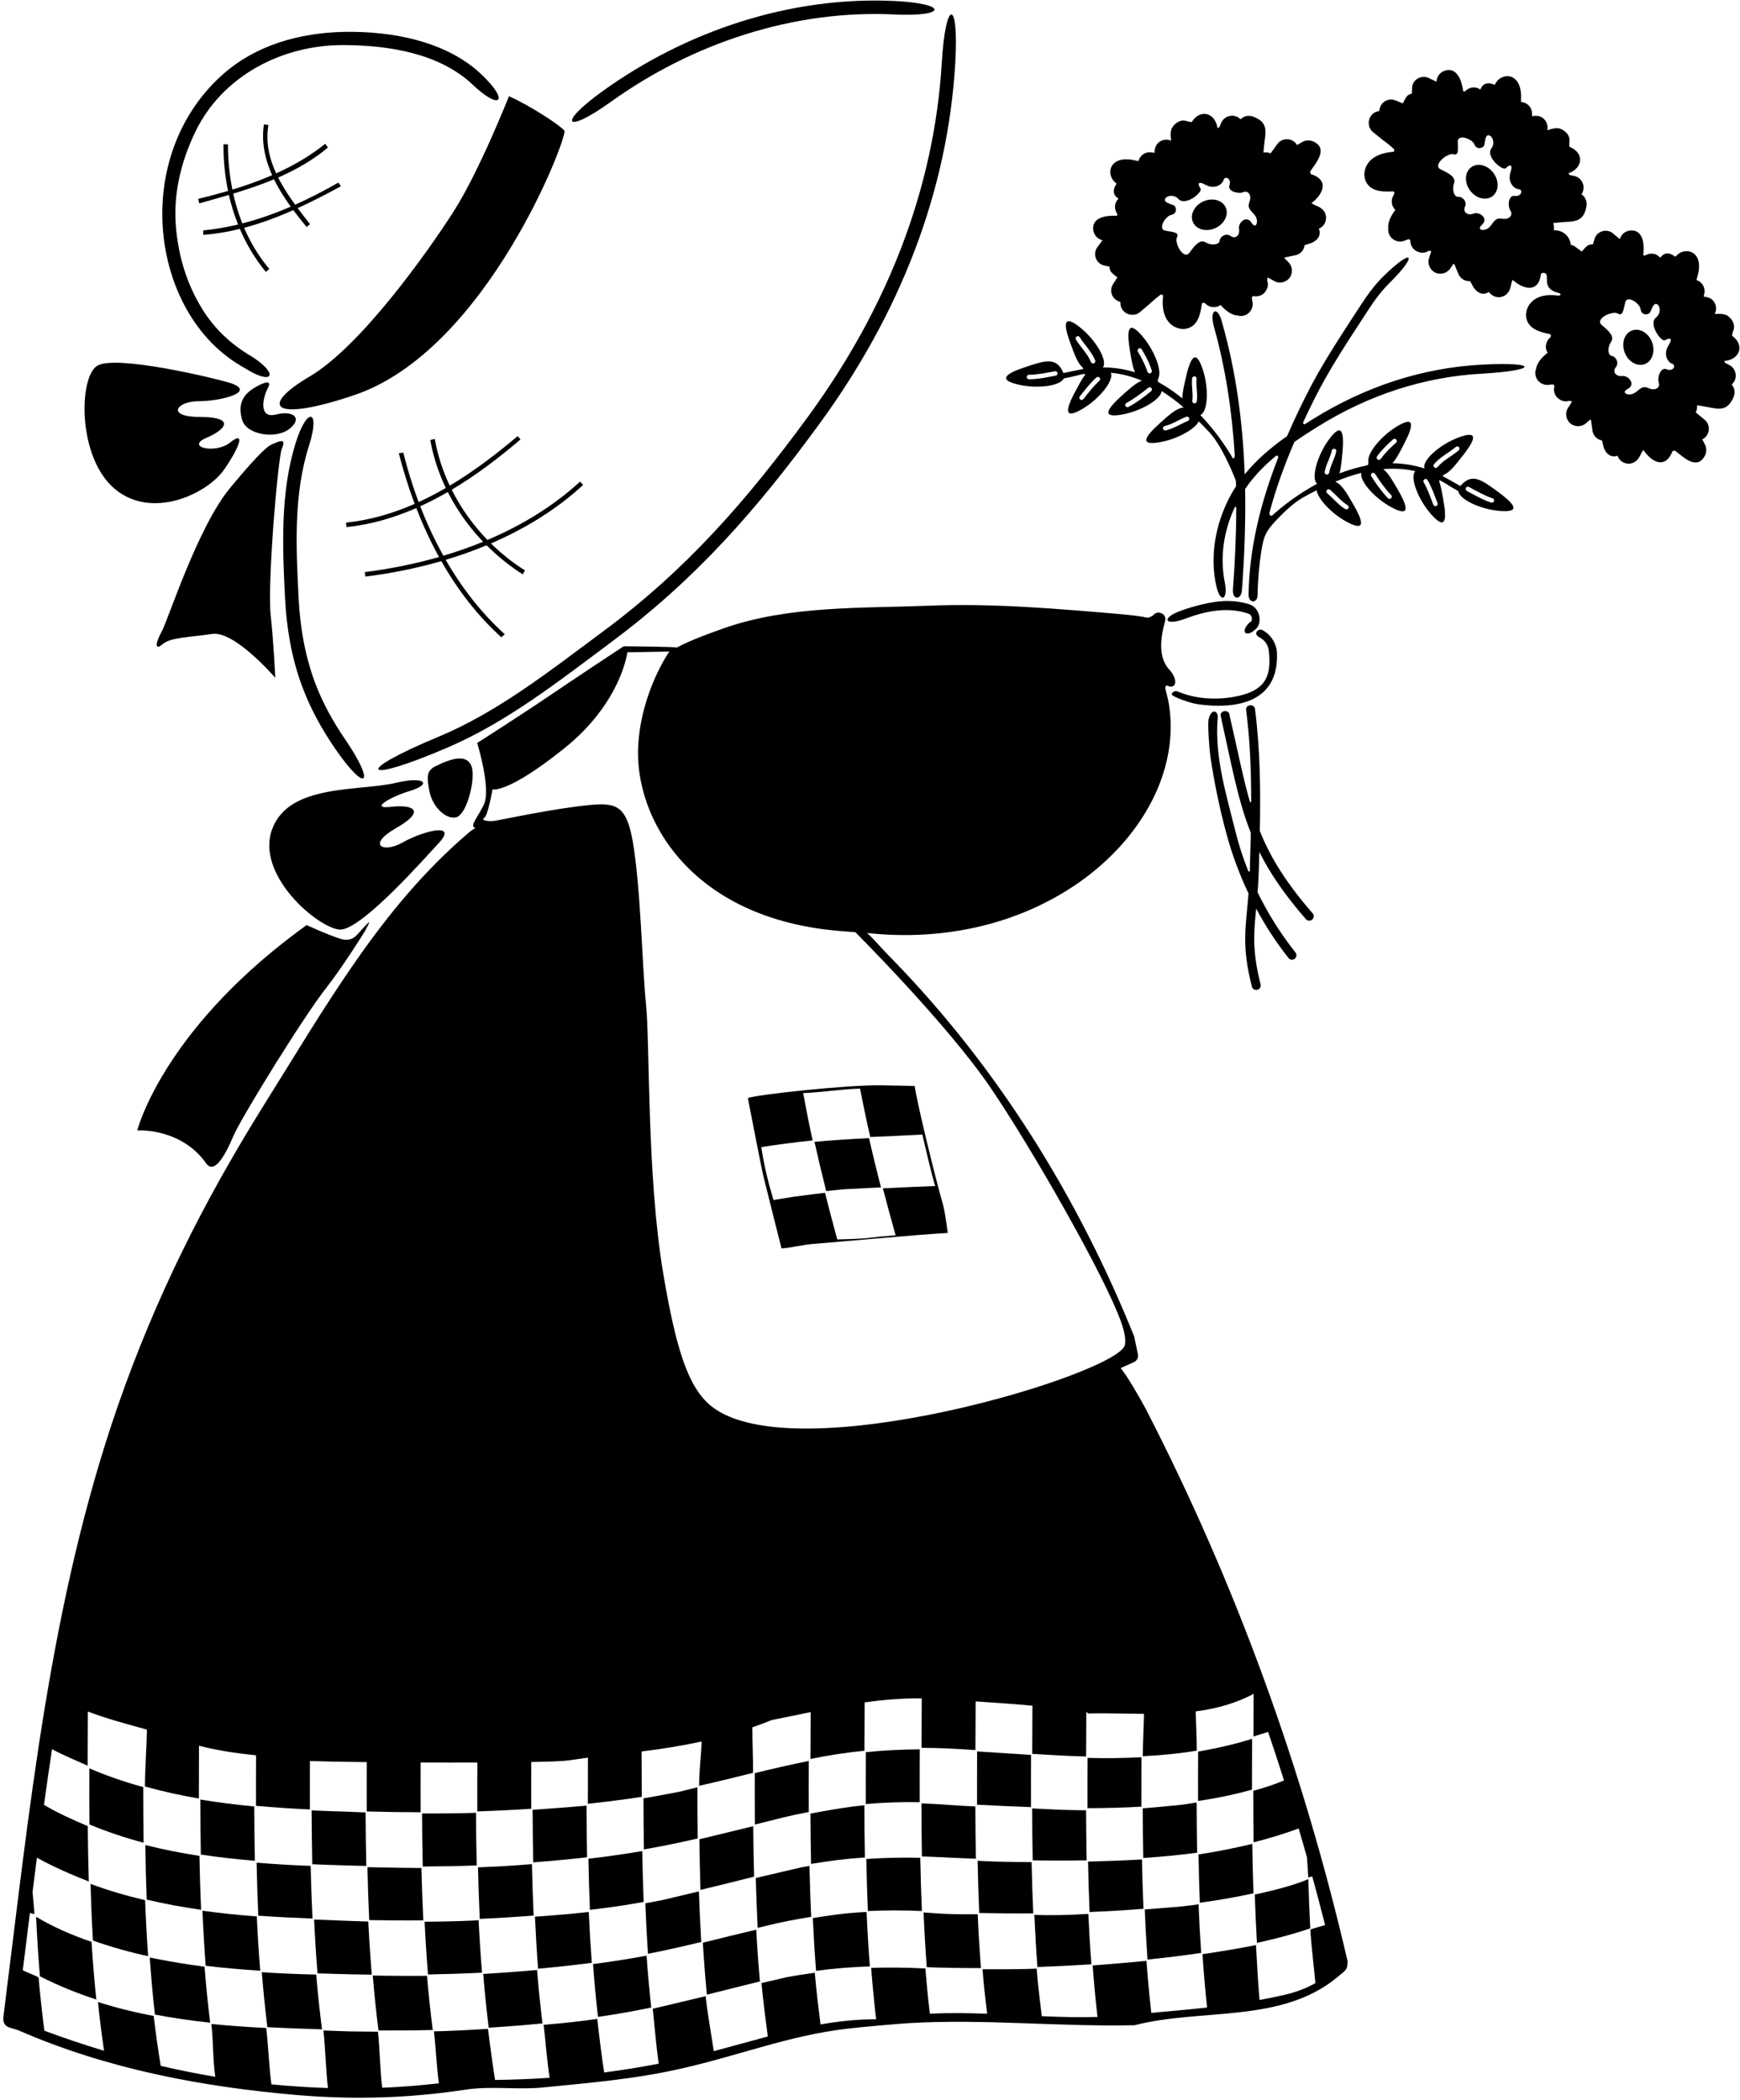 <?xml version="1.0" encoding="UTF-8"?>
<svg xmlns="http://www.w3.org/2000/svg" xmlns:xlink="http://www.w3.org/1999/xlink" width="387pt" height="467pt" viewBox="0 0 387 467" version="1.1">
<g id="surface1">
<path style=" stroke:none;fill-rule:nonzero;fill:rgb(0%,0%,0%);fill-opacity:1;" d="M 245.211 53.426 L 243.914 55.191 C 243.191 56.441 243.625 58.059 244.879 58.777 C 245.141 58.984 246.754 59.297 246.754 59.297 C 246.77 59.629 246.844 59.961 246.988 60.277 C 247.273 60.836 248.531 61.672 248.531 61.672 L 247.555 63.184 C 246.758 64.434 247.148 66.086 248.398 66.805 C 248.648 66.98 248.922 67.102 249.199 67.172 C 249.141 67.906 249.379 68.66 249.922 69.211 C 250.891 70.191 252.48 70.305 253.535 69.418 L 255.68 67.609 C 256.445 66.867 257.262 66.195 258.102 65.562 C 258.266 65.438 258.66 65.59 258.695 65.785 C 257.906 72.434 262.375 73.773 264.348 72.953 C 266.562 72.188 267.027 69.566 267.289 67.66 C 267.355 67.199 267.879 67.297 268.133 67.555 C 269.008 68.434 270.438 68.57 271.473 67.832 C 273.605 70.246 275.188 70.145 275.188 70.145 C 276.566 70.602 278.082 69.812 278.496 68.391 C 278.629 68.047 278.648 67.66 278.59 67.266 L 278.414 66.168 C 278.414 66.168 278.621 65.816 278.766 65.848 C 279.938 66.105 281.164 65.555 281.68 64.449 C 282.059 63.809 282.094 63.031 281.816 62.316 C 281.816 62.316 281.867 61.695 282.035 61.742 L 283.555 62.59 C 284.852 63.195 286.434 62.645 287.074 61.391 C 287.551 60.363 287.371 59.188 286.633 58.371 L 285.699 57.434 C 285.594 57.328 285.965 57.152 286.258 57.148 L 288.266 56.734 C 289.312 56.457 290.051 55.559 290.164 54.516 L 291.738 54.016 C 294.344 52.82 293.324 50.855 293.324 50.855 C 294.676 50.297 295.289 48.77 294.73 47.418 C 294.484 46.824 293.961 46.332 293.391 46.031 L 292.133 45.469 C 291.977 45.352 291.68 45.137 291.68 45.137 C 291.848 45.047 292.008 44.938 292.148 44.812 C 294.531 42.734 295.359 39.965 291.664 38.75 C 291.625 38.785 291.586 38.746 291.586 38.746 C 291.586 38.746 291.219 38.418 291.535 37.938 C 292.594 36.324 295.645 32.969 291.965 31.406 C 291.199 31.137 290.34 31.176 289.66 31.57 L 288.488 32.262 C 288.316 31.969 288.086 31.703 287.797 31.484 C 286.629 30.613 284.984 30.852 284.109 32.016 C 283.656 32.695 283.109 33.398 282.578 34.109 C 282.078 33.883 281.535 33.824 281.012 33.926 C 281.055 33.488 281.09 33.051 281.129 32.609 C 281.383 29.637 282.441 27.262 278.664 25.922 C 277.723 25.586 276.637 25.781 275.918 26.535 C 275.277 25.875 274.309 25.562 273.34 25.836 C 272.555 26.031 271.902 26.625 271.598 27.352 L 271.223 28.258 L 270.805 28.52 C 270.262 24.977 266.91 24.176 265.066 27.125 C 265.062 27.203 264.137 27.004 264.137 27.004 C 262.801 26.438 261.438 27.172 260.684 28.441 C 260.137 29.359 260.496 31.289 260.496 31.289 C 259.512 30.855 258.352 31.031 257.527 31.84 C 256.992 32.43 256.75 33.219 256.82 33.98 L 255.723 33.855 C 254.488 33.863 253.496 34.703 253.203 35.836 C 252.773 35.73 252.344 35.637 251.906 35.559 C 247.949 34.836 246.359 37.129 247.141 39.301 C 247.277 39.695 247.531 40.059 247.793 40.344 L 248.359 40.871 C 248.23 40.996 246.762 42.984 248.785 44.176 C 248.453 44.5 248.191 44.906 248.066 45.379 C 247.887 46.137 248.051 46.898 248.453 47.5 C 248.59 47.699 248.535 48 248.266 47.984 C 246.379 47.887 242.469 48.188 243.227 51.5 C 243.477 52.465 244.254 53.203 245.211 53.426 Z M 261.074 45.672 C 260.449 45.359 258.762 45.047 259.137 44.234 C 259.512 43.422 261.18 43.23 262.074 44.234 C 263.637 45.984 267.574 42.734 267.012 41.922 C 266.449 41.109 266.199 40.047 268.137 41.109 C 270.074 42.172 271.824 41.109 272.137 40.047 C 272.449 38.984 273.949 39.734 273.449 41.172 C 272.949 42.609 275.512 43.172 276.512 42.734 C 277.512 42.297 278.512 43.297 277.887 44.922 C 277.262 46.547 278.574 46.984 279.262 48.109 C 279.949 49.234 279.387 51.172 278.324 49.484 C 277.262 47.797 275.324 49.484 275.574 50.922 C 275.824 52.359 274.762 53.234 273.699 52.484 C 272.637 51.734 271.324 52.672 271.262 53.547 C 271.199 54.422 269.449 54.672 268.199 53.922 C 266.949 53.172 265.887 54.359 264.574 56.172 C 263.262 57.984 261.137 53.984 261.762 52.797 C 262.387 51.609 260.762 51.609 259.137 51.297 C 257.512 50.984 259.137 48.047 260.512 47.797 C 261.887 47.547 261.699 45.984 261.074 45.672 "/>
<path style=" stroke:none;fill-rule:nonzero;fill:rgb(0%,0%,0%);fill-opacity:1;" d="M 54.43 81.859 C 60.613 85.797 62.254 83.34 56.074 79.34 C 51.574 76.715 47.781 73.297 44.949 68.672 C 41.574 63.172 39.844 57.422 39.199 51.215 C 38.387 43.57 40.156 36.133 43.469 29.258 C 49.512 16.797 62.844 9.965 76.43 10.027 C 86.406 10.062 97.746 11.816 105.18 18.875 C 111.105 24.504 113.449 22.734 107.301 16.762 C 99.465 9.152 87.211 6.895 76.531 7.09 C 66.68 7.297 56.699 9.984 49.117 16.945 C 39.43 25.82 35.242 38.609 36.242 51.172 C 37.242 63.465 43.281 75.734 54.43 81.859 "/>
<path style=" stroke:none;fill-rule:nonzero;fill:rgb(0%,0%,0%);fill-opacity:1;" d="M 68.867 83.734 C 57.531 90.402 60.512 94.055 78.824 87.859 C 108.273 77.902 126.34 30.277 125.531 29.07 C 124.867 28.07 118.012 23.531 113.199 21.402 C 113.199 21.402 106.633 38.059 100.867 47.07 C 95.082 56.109 80.199 77.07 68.867 83.734 "/>
<path style=" stroke:none;fill-rule:nonzero;fill:rgb(0%,0%,0%);fill-opacity:1;" d="M 56.867 86.07 C 53.844 87.797 52.867 90.07 53.867 93.402 C 54.867 96.734 61.344 97.73 64.344 95.395 C 67.344 93.062 65.355 91.188 61.355 92.188 C 57.355 93.188 58.539 88.203 59.531 86.402 C 60.523 84.598 59.199 84.734 56.867 86.07 "/>
<path style=" stroke:none;fill-rule:nonzero;fill:rgb(0%,0%,0%);fill-opacity:1;" d="M 25.531 108.734 C 33.867 115.734 46.199 109.734 49.867 104.402 C 53.531 99.07 54.531 95.734 51.199 98.402 C 47.867 101.07 41.203 99.395 45.867 97.395 C 50.535 95.395 52.199 92.734 44.531 92.734 C 36.867 92.734 39.184 89.23 44.184 89.23 C 49.184 89.23 57.531 87.07 50.867 85.07 C 47.836 84.16 25.531 78.734 21.531 81.402 C 17.531 84.07 17.199 101.734 25.531 108.734 "/>
<path style=" stroke:none;fill-rule:nonzero;fill:rgb(0%,0%,0%);fill-opacity:1;" d="M 97.43 187.664 C 102.23 182.621 93.906 184.883 89.562 187.359 C 85.219 189.84 81.469 187.945 88.129 184.145 C 94.789 180.344 92.023 178.859 86.98 179.438 C 81.934 180.012 87.02 177.141 91.109 175.922 C 96.199 174.402 94.492 172.559 88.199 174.07 C 79.867 176.07 64.301 174.191 60.531 184.402 C 56.766 194.613 70.738 206.402 75.531 206.734 C 80.328 207.066 95.25 189.953 97.43 187.664 "/>
<path style=" stroke:none;fill-rule:nonzero;fill:rgb(0%,0%,0%);fill-opacity:1;" d="M 135.855 22.652 C 154.008 9.609 176.516 2.129 198.887 3.215 C 210.703 3.785 210.941 0.785 198.891 0.219 C 175.867 -0.863 152.691 6.832 134.016 20.281 C 123.77 27.66 125.688 29.961 135.855 22.652 "/>
<path style=" stroke:none;fill-rule:nonzero;fill:rgb(0%,0%,0%);fill-opacity:1;" d="M 65.762 98.492 C 62.32 109.57 62.824 121.445 63.387 132.965 C 63.742 139.609 64.805 146.195 67.156 152.527 C 69.008 157.551 71.578 162.195 74.586 166.566 C 81.457 176.547 83.684 174.57 76.773 164.438 C 74.066 160.465 71.711 156.262 70.012 151.672 C 67.781 145.609 66.719 139.277 66.406 132.902 C 65.832 121.555 65.273 109.879 68.758 99.004 C 71.297 91.066 68.309 90.305 65.762 98.492 "/>
<path style=" stroke:none;fill-rule:nonzero;fill:rgb(0%,0%,0%);fill-opacity:1;" d="M 134.137 140.422 C 122.016 149.406 110.66 158.395 97.414 163.898 C 78.426 171.789 80.367 174.504 99.59 166.23 C 112.695 160.59 124.031 151.703 136.043 142.734 C 154.855 128.734 168.449 113.172 182.293 94.203 C 200.09 69.836 210.797 42.723 212.469 13.93 C 213.301 -0.359 210.312 -0.359 209.465 13.926 C 207.785 42.117 197.246 68.645 179.824 92.516 C 166.137 111.234 152.73 126.641 134.137 140.422 "/>
<path style=" stroke:none;fill-rule:nonzero;fill:rgb(0%,0%,0%);fill-opacity:1;" d="M 101.531 181.734 C 103.867 181.07 105.867 173.07 104.867 170.402 C 103.867 167.734 100.637 168.516 96.867 170.402 C 94.867 171.402 94.867 172.734 95.531 176.07 C 96.199 179.402 99.199 182.402 101.531 181.734 "/>
<path style=" stroke:none;fill-rule:nonzero;fill:rgb(0%,0%,0%);fill-opacity:1;" d="M 45.867 258.734 C 47.684 261.301 50.199 256.734 51.867 252.734 C 53.531 248.734 67.531 226.07 72.531 219.734 C 75.957 215.398 80.945 207.5 81.188 207.043 C 82.504 204.566 82.48 204.551 80.637 206.547 C 79.234 208.066 78.359 209.66 75.531 208.734 C 72.559 207.762 68.199 205.734 68.199 205.734 C 68.199 205.734 67.32 206.355 65.863 207.449 C 35.93 229.867 30.531 251.402 30.531 251.402 C 30.531 251.402 40.199 250.734 45.867 258.734 "/>
<path style=" stroke:none;fill-rule:nonzero;fill:rgb(0%,0%,0%);fill-opacity:1;" d="M 249.227 304.277 L 252.355 302.859 C 252.918 302.484 253.199 301.922 253.105 301.266 L 252.262 297.234 C 239.793 266.297 222.074 237.703 198.824 213.703 C 195.766 210.645 194.652 209.121 192.844 207.496 C 234.676 212.035 264.891 182.164 259.824 155.734 C 259.605 154.785 259.395 153.93 259.188 153.148 C 259.078 152.742 259.391 152.379 259.633 152.492 C 261.305 153.301 262.223 151.684 260.355 149.234 C 257.418 146.359 258.137 141.859 259.105 138.203 C 259.387 137.422 258.98 136.578 258.168 136.328 C 257.582 136.117 256.961 136.293 256.582 136.738 C 256.453 136.887 255.57 137.445 255.199 137.367 C 253.77 137.078 251.734 136.797 249.09 136.57 C 234.992 135.367 220.891 134.137 206.73 134.703 C 191.594 135.297 175.438 134.656 161.023 139.711 C 155.648 141.594 152.199 143.062 150.543 144.02 C 150.504 143.848 141.199 143.734 138.699 143.734 C 138.699 143.734 127.938 150.828 122.199 154.734 C 116.465 158.641 106.137 165.234 106.137 165.234 C 106.137 165.234 109.199 175.234 107.699 178.734 C 106.535 181.453 104.18 183.863 105.762 184.102 C 105.023 184.574 104.402 185.031 104.199 185.234 C 84.793 201.734 72.449 223.828 58.574 245.953 C 45.074 267.609 34.574 288.703 26.324 312.328 C 10.945 356.605 6.566 402.637 0.773 448.371 C 0.422 451.152 2.484 450.832 4.293 451.621 C 23.895 460.145 44.887 464.117 66.242 465.945 C 78.742 466.984 90.867 466.652 103.531 464.734 C 109.367 463.859 115.031 464.82 120.867 464.234 C 131.281 463.195 141.242 462.402 151.781 459.984 C 164.406 457.109 175.574 452.695 188.242 451.195 C 190.824 450.859 199.949 450.07 201.992 449.945 C 218.867 448.945 235.531 450.777 252.367 450.402 C 267.25 446.551 285.133 450.117 297.641 439.555 C 299.484 437.996 299.699 438.098 299.699 436.078 C 289.82 393.441 274.867 352.238 254.844 313.355 C 253.777 311.285 250.281 305.285 249.227 304.277 Z M 107.699 181.902 C 108.531 181.402 109.531 175.57 109.531 175.57 C 109.531 175.57 112.867 176.57 125.531 166.402 C 138.199 156.234 139.531 145.07 139.531 145.07 L 148.867 144.902 C 148.867 144.902 142.656 153.703 141.949 165.738 C 140.996 181.93 153.598 204.488 187.176 207.078 C 188.949 207.215 190.238 207.316 190.238 207.316 C 190.238 207.316 210.531 227.57 220.199 241.734 C 229.473 255.324 245.867 284.07 249.367 294.07 C 250.152 296.312 250.402 297.922 250.207 299.07 C 249.109 305.461 176.676 327.426 158.227 312.746 C 152.961 308.555 150.289 299.633 147.516 283.238 C 143.848 261.539 144.559 231.91 143.699 223.57 C 142.832 215.129 142.527 197.602 140.746 187.227 C 139.383 179.266 137.105 178.5 131.453 179.004 C 123.367 179.727 111.004 182.441 109.867 182.57 C 108.367 182.734 106.867 182.402 107.699 181.902 Z M 278.82 376.711 C 278.816 378.867 278.809 382.594 278.789 386.191 C 279.488 385.949 280.965 385.527 282.047 385.176 C 283.262 388.758 284.441 392.352 285.586 395.957 C 283.906 396.695 281.102 397.652 278.754 398.266 C 278.754 402.086 278.77 405.906 278.816 409.723 C 281.992 408.945 285.879 407.754 288.836 406.641 C 289.465 408.773 290.086 410.91 290.688 413.051 C 290.801 414.762 290.961 417.008 290.973 417.527 C 291.055 417.496 291.438 417.406 291.867 417.309 C 292.852 420.902 293.809 424.504 294.723 428.121 C 294.059 428.336 292.629 428.711 291.438 429.102 C 291.621 432.57 292.25 437.52 292.559 441.035 C 290.512 442.203 288.258 443.031 285.867 443.609 C 283.945 444.062 282.035 444.441 280.137 444.789 C 279.781 440.98 279.578 436.277 279.344 432.574 C 275.801 433.289 271.469 434.012 267.445 434.602 C 267.711 438.559 268.047 442.516 268.469 446.469 C 264.348 446.922 260.23 447.277 256.066 447.66 C 255.633 443.805 255.273 439.945 254.988 436.082 C 251.164 436.453 247.098 436.809 243.02 437.109 C 243.305 440.934 243.664 444.75 244.098 448.566 C 239.965 448.68 235.832 448.57 231.707 448.395 C 231.262 444.777 230.859 441.52 230.566 437.82 C 229.742 437.852 228.914 437.883 228.117 437.902 C 225.75 437.961 222.164 437.977 218.527 437.965 C 218.801 441.539 219.141 444.426 219.551 447.844 C 215.293 447.688 211.047 447.633 206.812 447.84 C 206.402 444.379 206.105 441.367 205.824 437.781 C 205.746 437.781 205.672 437.777 205.609 437.773 C 201.562 437.566 197.633 437.523 193.762 437.652 C 194.055 441.465 194.418 445.273 194.859 449.074 C 190.656 449.074 186.555 449.516 182.496 450.23 C 182.047 446.59 181.512 442.309 181.219 438.734 C 179.121 439.016 177.023 439.336 174.926 439.734 C 173.074 440.16 171.219 440.602 169.363 441.031 C 169.672 444.531 170.305 449.309 170.766 452.906 C 166.801 453.961 162.812 455.098 158.758 456.168 C 158.219 452.527 157.301 447.473 156.945 443.941 C 153.039 444.863 149.117 445.793 145.18 446.738 C 145.555 450.246 145.98 455.316 146.5 458.957 C 142.422 459.746 138.387 460.391 134.379 460.906 C 133.789 457.258 133.254 452.559 132.828 448.992 C 129.34 449.512 125.77 449.91 120.91 450.316 C 121.348 453.906 121.664 458.426 122.246 462.094 C 118.215 462.363 114.176 462.52 110.109 462.57 C 109.598 459.395 108.898 454.133 108.523 451.211 C 105.133 451.426 101.641 451.613 98.547 451.711 C 97.887 451.73 97.199 451.746 96.508 451.766 C 96.902 454.871 97.125 460 97.621 463.312 C 93.43 463.809 89.223 464.137 85.012 464.309 C 84.578 461.219 84.414 454.578 84.055 451.844 C 81.926 451.828 79.805 451.809 77.762 451.777 C 77.164 451.766 74.746 451.68 71.93 451.57 C 72.316 454.629 72.484 460.812 72.949 464.367 C 68.746 464.242 64.551 463.965 60.363 463.547 C 59.895 460.242 59.59 453.945 59.215 451.02 C 55.035 450.801 50.977 450.516 47.008 450.125 C 47.445 453.734 47.332 458.199 47.883 461.871 C 43.812 461.188 39.766 460.375 35.746 459.441 C 35.141 455.746 34.617 452.043 34.184 448.336 C 29.953 447.547 25.828 446.527 21.781 445.23 C 22.152 448.855 22.613 452.469 23.141 456.082 C 18.664 454.738 14.238 453.25 9.871 451.621 C 9.355 447.668 8.922 443.711 8.578 439.746 C 7.617 439.246 6.137 438.73 5.07 438.184 C 5.598 433.941 6.121 429.699 6.648 425.457 C 7.094 425.539 7.5 425.625 7.648 425.703 C 7.59 424.41 7.387 422.484 7.238 420.758 C 7.559 418.219 7.879 415.68 8.207 413.145 C 11.785 415.148 16.109 417.012 19.75 418.441 C 19.629 414.336 19.555 410.227 19.52 406.117 C 16.406 404.816 12.602 403.102 9.781 401.387 C 10.352 397.258 10.945 393.129 11.574 389.008 C 13.934 390.301 17.211 391.648 19.488 392.68 C 19.504 388.664 19.523 384.648 19.543 380.637 C 23.793 382.27 28.25 383.418 32.684 384.664 C 32.605 388.68 32.242 393.434 32.242 397.305 C 36.188 398.422 40.191 399.293 44.234 399.98 C 44.227 396.07 44.238 392.156 44.258 388.246 C 48.352 389.316 52.652 389.922 56.949 390.379 C 56.934 394.121 56.922 397.867 56.934 401.609 C 60.91 401.973 64.91 402.227 68.93 402.414 C 68.914 398.828 68.922 395.238 68.934 391.648 C 72.066 391.75 76.512 391.832 81.57 391.887 C 81.555 395.547 81.547 399.203 81.562 402.859 C 85.574 402.973 89.574 403.035 93.559 403.039 C 93.539 399.352 93.543 395.664 93.559 391.977 C 97.82 391.996 102.129 391.996 106.168 391.98 C 106.152 395.602 106.145 399.227 106.16 402.848 C 110.156 402.719 114.148 402.531 118.152 402.258 C 118.137 398.793 118.145 395.328 118.156 391.863 C 122.285 391.785 125.273 391.676 126.328 391.523 C 127.906 391.301 129.422 391.082 130.766 390.895 C 130.754 394.316 130.742 397.734 130.75 401.156 C 133.785 400.828 136.824 400.465 139.887 400.035 C 140.074 400.008 140.262 399.98 140.449 399.953 C 141.219 399.848 141.98 399.723 142.738 399.605 C 142.734 395.988 142.691 393.004 142.695 389.523 C 147.184 388.969 151.645 388.266 156.047 387.301 C 155.938 390.75 155.5 393.512 155.496 397.156 C 159.496 396.262 163.469 395.281 167.488 394.273 C 167.5 390.551 167.344 387.691 167.324 384.156 C 168.777 383.656 170.223 383.113 171.656 382.527 C 174.543 381.965 177.426 381.355 180.309 380.766 C 180.293 384.238 180.273 387.715 180.262 391.188 C 184.277 390.359 188.27 389.758 192.258 389.352 C 192.273 385.77 192.293 382.191 192.312 378.609 C 196.512 378.02 200.734 377.656 205.008 377.719 C 204.996 381.383 204.977 385.051 204.961 388.715 C 206.973 388.723 208.988 388.758 211.012 388.859 C 212.98 388.957 214.961 389.078 216.945 389.207 C 216.965 385.598 216.984 381.992 216.996 378.383 C 221.223 378.656 225.43 378.953 229.629 379.344 C 229.613 382.914 229.594 386.48 229.578 390.051 C 233.566 390.309 237.566 390.527 241.566 390.641 C 241.578 387.355 241.598 384.07 241.613 380.785 C 241.699 380.797 241.781 380.809 241.867 380.82 L 241.867 381.07 C 242.379 381.059 242.891 381.055 243.406 381.051 C 243.449 381.055 243.488 381.062 243.531 381.07 L 243.531 381.047 C 247.137 381.02 250.789 381.133 254.438 381.156 C 254.383 384.441 254.191 387.129 254.176 390.574 C 258.203 390.379 262.211 389.996 266.172 389.34 C 266.188 385.891 265.992 383.738 265.953 380.609 C 270.395 380.035 274.719 378.879 278.82 376.711 "/>
<path style=" stroke:none;fill-rule:nonzero;fill:rgb(0%,0%,0%);fill-opacity:1;" d="M 253.871 390.805 C 249.863 391.004 246.113 391.074 241.883 390.949 C 241.867 394.676 241.855 398.406 241.871 402.133 C 245.871 402.125 249.883 402.027 253.859 401.793 C 253.848 398.133 253.855 394.469 253.871 390.805 "/>
<path style=" stroke:none;fill-rule:nonzero;fill:rgb(0%,0%,0%);fill-opacity:1;" d="M 278.484 386.695 C 275.059 387.816 270.535 388.84 266.48 389.547 C 266.465 393.211 266.453 396.871 266.465 400.535 C 270.59 399.922 274.605 399.094 278.449 398.012 C 278.449 394.238 278.465 390.465 278.484 386.695 "/>
<path style=" stroke:none;fill-rule:nonzero;fill:rgb(0%,0%,0%);fill-opacity:1;" d="M 241.688 413.73 C 241.613 410.023 241.574 406.312 241.559 402.602 C 238.461 402.582 235.398 402.484 232.449 402.32 C 231.492 402.266 230.523 402.234 229.562 402.191 C 229.574 406.043 229.613 409.891 229.688 413.734 C 233.613 413.797 237.633 413.805 241.688 413.73 "/>
<path style=" stroke:none;fill-rule:nonzero;fill:rgb(0%,0%,0%);fill-opacity:1;" d="M 263.199 401.32 C 261.887 401.5 257.141 401.902 255.805 402.035 C 255.258 402.086 254.711 402.125 254.16 402.172 C 254.176 405.852 254.211 409.531 254.277 413.211 C 258.336 412.938 262.355 412.555 266.258 412.031 C 266.195 408.312 266.16 404.59 266.152 400.867 C 264.996 401.059 263.977 401.215 263.199 401.32 "/>
<path style=" stroke:none;fill-rule:nonzero;fill:rgb(0%,0%,0%);fill-opacity:1;" d="M 241.996 414.008 C 242.066 417.75 242.18 421.488 242.34 425.227 C 246.328 425.062 250.344 424.828 254.324 424.508 C 254.172 420.852 254.062 417.195 253.988 413.539 C 250.074 413.758 245.988 413.91 241.996 414.008 "/>
<path style=" stroke:none;fill-rule:nonzero;fill:rgb(0%,0%,0%);fill-opacity:1;" d="M 266.855 423.164 C 271 422.594 275.012 421.902 278.789 421.066 C 278.664 417.406 278.582 413.742 278.531 410.074 C 274.504 411.035 270.121 411.898 266.566 412.422 C 266.625 416.004 266.723 419.586 266.855 423.164 "/>
<path style=" stroke:none;fill-rule:nonzero;fill:rgb(0%,0%,0%);fill-opacity:1;" d="M 230.055 425.859 C 230.223 429.727 230.449 433.594 230.742 437.457 C 234.656 437.316 238.676 437.117 242.738 436.848 C 242.453 433.117 242.234 429.383 242.066 425.645 C 237.938 425.898 233.828 426.008 230.055 425.859 "/>
<path style=" stroke:none;fill-rule:nonzero;fill:rgb(0%,0%,0%);fill-opacity:1;" d="M 260.867 424.152 C 260.309 424.184 257.664 424.398 254.605 424.652 C 254.758 428.371 254.965 432.09 255.223 435.801 C 259.27 435.387 263.277 434.895 267.16 434.316 C 266.914 430.719 266.723 427.121 266.578 423.516 C 264.066 423.867 262.023 424.09 260.867 424.152 "/>
<path style=" stroke:none;fill-rule:nonzero;fill:rgb(0%,0%,0%);fill-opacity:1;" d="M 291.422 428.859 C 291.23 425.211 291.086 421.559 290.984 417.902 C 288.121 419.168 283.703 420.348 279.078 421.332 C 279.195 424.918 279.352 428.508 279.562 432.09 C 283.871 431.152 287.863 430.078 291.422 428.859 "/>
<path style=" stroke:none;fill-rule:nonzero;fill:rgb(0%,0%,0%);fill-opacity:1;" d="M 229.316 390.289 C 225.328 390.027 221.332 389.758 217.328 389.512 C 217.312 393.461 217.301 397.41 217.312 401.359 C 221.203 401.559 225.211 401.754 229.305 401.898 C 229.289 398.031 229.301 394.16 229.316 390.289 "/>
<path style=" stroke:none;fill-rule:nonzero;fill:rgb(0%,0%,0%);fill-opacity:1;" d="M 217.438 413.828 C 217.512 417.703 217.625 421.578 217.789 425.445 C 221.613 425.523 225.645 425.559 229.809 425.527 C 229.641 421.73 229.523 417.93 229.445 414.129 C 224.281 414.105 219.977 413.992 217.438 413.828 "/>
<path style=" stroke:none;fill-rule:nonzero;fill:rgb(0%,0%,0%);fill-opacity:1;" d="M 173.98 404.25 C 175.953 403.766 177.914 403.359 179.875 402.98 C 179.855 399.199 179.859 395.414 179.875 391.629 C 175.867 392.434 171.875 393.359 167.875 394.332 C 167.867 398.145 167.871 401.957 167.898 405.77 C 169.906 405.266 171.926 404.758 173.98 404.25 "/>
<path style=" stroke:none;fill-rule:nonzero;fill:rgb(0%,0%,0%);fill-opacity:1;" d="M 204.555 400.797 C 204.543 396.883 204.555 392.965 204.57 389.051 C 200.508 389.07 196.527 389.277 192.578 389.672 C 192.562 393.516 192.551 397.363 192.562 401.207 C 196.551 400.871 200.543 400.738 204.555 400.797 "/>
<path style=" stroke:none;fill-rule:nonzero;fill:rgb(0%,0%,0%);fill-opacity:1;" d="M 167.723 417.359 C 167.617 413.621 167.555 409.883 167.523 406.141 C 163.531 407.094 159.547 408.082 155.555 409.043 C 155.602 412.801 155.676 416.555 155.793 420.309 C 159.742 419.371 163.691 418.371 167.723 417.359 "/>
<path style=" stroke:none;fill-rule:nonzero;fill:rgb(0%,0%,0%);fill-opacity:1;" d="M 192.363 413.086 C 192.289 409.223 192.254 405.355 192.242 401.488 C 191.418 401.57 190.594 401.648 189.773 401.758 C 186.586 402.176 183.414 402.723 180.258 403.336 C 180.277 407.066 180.316 410.801 180.391 414.531 C 184.395 413.84 188.379 413.363 192.363 413.086 "/>
<path style=" stroke:none;fill-rule:nonzero;fill:rgb(0%,0%,0%);fill-opacity:1;" d="M 217.055 413.379 C 216.98 409.504 216.941 405.621 216.93 401.742 C 214.961 401.656 212.992 401.555 211.031 401.402 C 208.992 401.242 206.961 401.133 204.938 401.07 C 204.945 405.004 204.98 408.938 205.047 412.867 C 205.789 412.891 206.531 412.902 207.277 412.941 C 210.344 413.094 213.629 413.246 217.055 413.379 "/>
<path style=" stroke:none;fill-rule:nonzero;fill:rgb(0%,0%,0%);fill-opacity:1;" d="M 178.281 415.277 C 174.895 416.062 171.492 416.859 168.094 417.656 C 168.191 421.359 168.332 425.062 168.52 428.762 C 169.098 428.617 169.664 428.473 170.246 428.332 C 173.656 427.492 177.043 426.824 180.418 426.301 C 180.242 422.527 180.117 418.75 180.035 414.973 C 179.449 415.07 178.867 415.164 178.281 415.277 "/>
<path style=" stroke:none;fill-rule:nonzero;fill:rgb(0%,0%,0%);fill-opacity:1;" d="M 192.684 413.43 C 192.754 417.293 192.867 421.152 193.027 425.008 C 197.02 424.816 201.016 424.816 205.043 425.008 C 204.871 421.062 204.754 417.113 204.68 413.164 C 200.598 413.07 196.617 413.16 192.684 413.43 "/>
<path style=" stroke:none;fill-rule:nonzero;fill:rgb(0%,0%,0%);fill-opacity:1;" d="M 156.32 432.047 C 156.555 435.902 156.848 439.754 157.219 443.602 C 161.027 442.66 164.859 441.68 168.797 440.711 C 168.867 440.691 168.941 440.676 169.016 440.66 C 168.676 436.828 168.402 432.992 168.195 429.152 C 164.238 430.074 160.293 431.062 156.32 432.047 "/>
<path style=" stroke:none;fill-rule:nonzero;fill:rgb(0%,0%,0%);fill-opacity:1;" d="M 185.781 425.82 C 184.102 426.039 182.438 426.297 180.781 426.574 C 180.961 430.488 181.195 434.398 181.504 438.305 C 185.496 437.773 189.477 437.449 193.469 437.32 C 193.156 433.289 192.918 429.254 192.738 425.215 C 190.367 425.328 188.031 425.523 185.781 425.82 "/>
<path style=" stroke:none;fill-rule:nonzero;fill:rgb(0%,0%,0%);fill-opacity:1;" d="M 207.699 425.484 C 206.945 425.426 206.18 425.375 205.414 425.328 C 205.586 429.387 205.816 433.441 206.121 437.492 C 209.754 437.637 213.824 437.703 218.184 437.691 C 217.871 433.707 217.629 429.715 217.449 425.719 C 214.215 425.746 210.977 425.742 207.699 425.484 "/>
<path style=" stroke:none;fill-rule:nonzero;fill:rgb(0%,0%,0%);fill-opacity:1;" d="M 155.18 408.871 C 155.129 405.078 155.113 401.285 155.113 397.488 C 153.77 397.824 152.426 398.16 151.074 398.484 C 148.039 399.066 145.516 399.539 143.121 399.945 C 143.129 403.73 143.156 407.52 143.215 411.301 C 147.277 410.605 151.238 409.777 155.18 408.871 "/>
<path style=" stroke:none;fill-rule:nonzero;fill:rgb(0%,0%,0%);fill-opacity:1;" d="M 147.34 422.566 C 145.977 422.828 144.723 423.066 143.527 423.289 C 143.672 427.035 143.863 430.777 144.117 434.516 C 148.109 433.73 152.039 432.844 155.973 431.887 C 155.742 428.141 155.57 424.391 155.445 420.637 C 152.75 421.273 150.055 421.914 147.34 422.566 "/>
<path style=" stroke:none;fill-rule:nonzero;fill:rgb(0%,0%,0%);fill-opacity:1;" d="M 106.023 414.867 C 105.934 410.969 105.887 407.066 105.867 403.164 C 105.789 403.168 105.715 403.172 105.637 403.172 C 102.109 403.281 98.023 403.324 93.871 403.305 C 93.891 407.242 93.938 411.176 94.023 415.109 C 98.027 415.086 102.023 415.016 106.023 414.867 "/>
<path style=" stroke:none;fill-rule:nonzero;fill:rgb(0%,0%,0%);fill-opacity:1;" d="M 130.574 413.055 C 130.5 409.227 130.465 405.395 130.449 401.562 C 128.469 401.746 126.281 401.926 123.762 402.109 C 122.141 402.23 120.336 402.359 118.461 402.488 C 118.477 406.387 118.516 410.285 118.594 414.18 C 122.574 413.883 126.562 413.512 130.574 413.055 "/>
<path style=" stroke:none;fill-rule:nonzero;fill:rgb(0%,0%,0%);fill-opacity:1;" d="M 94.148 427.082 C 93.957 423.203 93.82 419.324 93.73 415.438 C 92.426 415.43 91.086 415.418 89.699 415.402 C 89.328 415.398 85.469 415.324 81.719 415.254 C 81.805 419.18 81.934 423.105 82.117 427.023 C 86.137 427.094 90.148 427.125 94.148 427.082 "/>
<path style=" stroke:none;fill-rule:nonzero;fill:rgb(0%,0%,0%);fill-opacity:1;" d="M 118.688 426.008 C 118.512 422.199 118.391 418.391 118.309 414.574 C 117.184 414.664 116.062 414.75 114.945 414.832 C 112.16 415.039 109.32 415.191 106.316 415.289 C 106.402 419.113 106.523 422.938 106.703 426.754 C 110.691 426.578 114.684 426.332 118.688 426.008 "/>
<path style=" stroke:none;fill-rule:nonzero;fill:rgb(0%,0%,0%);fill-opacity:1;" d="M 136.152 424.113 C 136.34 424.09 136.527 424.062 136.715 424.035 C 138.898 423.73 141.035 423.363 143.156 422.977 C 143.012 419.215 142.91 415.445 142.844 411.676 C 138.559 412.391 134.617 412.938 130.871 413.375 C 130.941 417.168 131.051 420.957 131.207 424.742 C 132.855 424.543 134.496 424.348 136.152 424.113 "/>
<path style=" stroke:none;fill-rule:nonzero;fill:rgb(0%,0%,0%);fill-opacity:1;" d="M 101.902 427.254 C 99.598 427.324 97.066 427.367 94.441 427.387 C 94.629 431.301 94.875 435.211 95.195 439.113 C 99.199 439.039 103.203 438.922 107.211 438.711 C 106.891 434.832 106.641 430.949 106.449 427.062 C 104.887 427.141 103.348 427.211 101.902 427.254 "/>
<path style=" stroke:none;fill-rule:nonzero;fill:rgb(0%,0%,0%);fill-opacity:1;" d="M 120.027 426.191 C 119.691 426.215 119.328 426.242 118.98 426.27 C 119.152 430.125 119.379 433.98 119.676 437.832 C 123.641 437.473 127.621 437.047 131.625 436.523 C 131.34 432.758 131.117 428.988 130.949 425.215 C 127.914 425.555 124.48 425.863 120.027 426.191 "/>
<path style=" stroke:none;fill-rule:nonzero;fill:rgb(0%,0%,0%);fill-opacity:1;" d="M 86.281 439.402 C 86.07 439.398 84.723 439.379 82.91 439.348 C 83.246 443.43 83.664 447.504 84.18 451.57 C 88.211 451.594 92.234 451.562 96.254 451.465 C 95.734 447.453 95.312 443.438 94.969 439.414 C 92.246 439.445 89.371 439.441 86.281 439.402 "/>
<path style=" stroke:none;fill-rule:nonzero;fill:rgb(0%,0%,0%);fill-opacity:1;" d="M 111.617 438.734 C 110.258 438.836 108.875 438.922 107.477 439.004 C 107.797 442.988 108.199 446.969 108.691 450.945 C 112.668 450.707 116.656 450.391 120.656 449.996 C 120.172 446.043 119.77 442.082 119.449 438.121 C 116.801 438.344 114.203 438.543 111.617 438.734 "/>
<path style=" stroke:none;fill-rule:nonzero;fill:rgb(0%,0%,0%);fill-opacity:1;" d="M 131.898 436.805 C 132.188 440.723 132.551 444.637 132.996 448.543 C 133.117 448.527 133.238 448.508 133.359 448.492 C 137.285 447.941 141.09 447.246 144.844 446.465 C 144.422 442.625 144.078 438.781 143.809 434.934 C 139.539 435.719 135.605 436.32 131.898 436.805 "/>
<path style=" stroke:none;fill-rule:nonzero;fill:rgb(0%,0%,0%);fill-opacity:1;" d="M 78.262 414.906 C 79.336 414.941 80.398 414.953 81.469 414.977 C 81.379 411.012 81.328 407.043 81.309 403.07 C 81.062 403.062 80.812 403.055 80.574 403.047 C 79.98 403.027 77.355 402.91 76.762 402.895 C 74.289 402.832 71.805 402.742 69.312 402.629 C 69.328 406.621 69.371 410.613 69.453 414.602 C 72.387 414.723 75.324 414.816 78.262 414.906 "/>
<path style=" stroke:none;fill-rule:nonzero;fill:rgb(0%,0%,0%);fill-opacity:1;" d="M 81.117 427.32 C 80.148 427.305 74.355 427.078 69.863 426.895 C 70.047 430.891 70.297 434.879 70.617 438.863 C 71.922 438.906 73.223 438.949 74.527 438.988 C 77.258 439.074 79.98 439.121 82.695 439.152 C 82.363 435.215 82.105 431.273 81.91 427.328 C 81.645 427.324 81.379 427.324 81.117 427.32 "/>
<path style=" stroke:none;fill-rule:nonzero;fill:rgb(0%,0%,0%);fill-opacity:1;" d="M 31.938 409.816 C 31.879 405.695 31.855 401.57 31.855 397.441 C 27.723 396.305 23.715 394.93 19.875 393.273 C 19.859 397.434 19.863 401.594 19.895 405.754 C 23.844 407.398 27.863 408.734 31.938 409.816 "/>
<path style=" stroke:none;fill-rule:nonzero;fill:rgb(0%,0%,0%);fill-opacity:1;" d="M 56.691 413.832 C 56.609 409.809 56.566 405.781 56.551 401.75 C 52.516 401.363 48.504 400.863 44.555 400.211 C 44.562 404.289 44.594 408.367 44.668 412.445 C 48.641 413.055 52.652 413.5 56.691 413.832 "/>
<path style=" stroke:none;fill-rule:nonzero;fill:rgb(0%,0%,0%);fill-opacity:1;" d="M 44.723 424.727 C 44.551 420.734 44.434 416.742 44.359 412.746 C 40.262 412.109 36.227 411.312 32.324 410.328 C 32.379 414.375 32.477 418.418 32.625 422.461 C 36.609 423.418 40.648 424.156 44.723 424.727 "/>
<path style=" stroke:none;fill-rule:nonzero;fill:rgb(0%,0%,0%);fill-opacity:1;" d="M 69.504 426.676 C 69.316 422.777 69.184 418.871 69.094 414.965 C 65.137 414.82 61.109 414.59 57.07 414.25 C 57.152 418.184 57.27 422.113 57.445 426.039 C 61.449 426.328 65.469 426.523 69.504 426.676 "/>
<path style=" stroke:none;fill-rule:nonzero;fill:rgb(0%,0%,0%);fill-opacity:1;" d="M 20.129 418.969 C 20.25 423.172 20.426 427.375 20.672 431.574 C 24.703 433 28.797 434.141 32.945 435.047 C 32.648 430.898 32.43 426.746 32.27 422.59 C 28.102 421.613 24.039 420.422 20.129 418.969 "/>
<path style=" stroke:none;fill-rule:nonzero;fill:rgb(0%,0%,0%);fill-opacity:1;" d="M 45.027 424.938 C 45.203 429.023 45.434 433.105 45.742 437.184 C 49.758 437.672 53.809 438.02 57.883 438.277 C 57.551 434.258 57.297 430.234 57.109 426.207 C 53.059 425.902 49.02 425.488 45.027 424.938 "/>
<path style=" stroke:none;fill-rule:nonzero;fill:rgb(0%,0%,0%);fill-opacity:1;" d="M 8.027 426.293 C 8.23 430.711 8.512 435.121 8.879 439.527 C 12.977 441.609 17.164 443.301 21.422 444.688 C 20.977 440.418 20.625 436.145 20.359 431.863 C 15.941 430.359 11.801 428.531 8.027 426.293 "/>
<path style=" stroke:none;fill-rule:nonzero;fill:rgb(0%,0%,0%);fill-opacity:1;" d="M 42.031 436.902 C 39.078 436.449 36.164 435.934 33.305 435.344 C 33.602 439.578 33.977 443.809 34.457 448.031 C 38.512 448.812 42.613 449.398 46.746 449.84 C 46.234 445.695 45.82 441.543 45.492 437.387 C 44.336 437.234 43.18 437.078 42.031 436.902 "/>
<path style=" stroke:none;fill-rule:nonzero;fill:rgb(0%,0%,0%);fill-opacity:1;" d="M 58.227 438.613 C 58.555 442.691 58.965 446.766 59.469 450.836 C 63.504 451.051 67.559 451.195 71.621 451.32 C 71.098 447.266 70.668 443.203 70.324 439.133 C 66.383 439.051 62.324 438.887 58.227 438.613 "/>
<path style=" stroke:none;fill-rule:nonzero;fill:rgb(0%,0%,0%);fill-opacity:1;" d="M 35.949 140.484 C 34.449 143.234 34.449 144.734 36.199 143.234 C 37.949 141.734 42.199 141.734 47.199 140.984 C 52.199 140.234 61.223 150.742 61.223 150.742 C 61.223 150.742 60.949 143.984 60.199 136.734 C 59.449 129.484 61.848 101.613 62.699 99.734 C 63.949 96.984 61.449 98.484 60.699 98.734 C 59.949 98.984 58.449 99.734 51.199 108.484 C 43.949 117.234 37.449 137.734 35.949 140.484 "/>
<path style=" stroke:none;fill-rule:nonzero;fill:rgb(0%,0%,0%);fill-opacity:1;" d="M 77.074 117.234 C 82.5 116.66 87.672 115.141 92.594 112.988 C 94.039 116.73 95.719 120.379 97.645 123.883 C 92.211 125.434 86.652 126.535 81.137 127.234 L 81.262 128.234 C 86.914 127.527 92.602 126.398 98.156 124.797 C 101.723 131.082 106.117 136.855 111.512 141.734 L 112.262 141.047 C 107.004 136.301 102.664 130.648 99.129 124.504 C 102.215 123.578 105.258 122.508 108.227 121.27 C 110.664 123.703 113.355 125.887 116.262 127.734 L 116.762 126.859 C 114.031 125.141 111.496 123.117 109.195 120.859 C 116.703 117.629 123.711 113.359 129.699 107.859 L 129.012 107.109 C 123.004 112.629 115.961 116.875 108.418 120.078 C 105.215 116.785 102.516 113.016 100.469 108.914 C 105.902 105.68 111.004 101.797 115.762 97.734 L 115.137 96.984 C 110.43 100.969 105.395 104.805 100.027 108.012 C 98.477 104.719 97.336 101.227 96.699 97.609 L 95.699 97.859 C 96.359 101.57 97.543 105.148 99.152 108.52 C 97.184 109.664 95.168 110.719 93.109 111.66 C 91.758 108.047 90.621 104.363 89.699 100.672 L 88.699 100.797 C 89.676 104.594 90.844 108.367 92.23 112.059 C 87.383 114.184 82.293 115.684 76.949 116.234 Z M 99.598 109.422 C 101.641 113.469 104.301 117.203 107.445 120.488 C 104.562 121.672 101.609 122.699 98.613 123.59 C 96.641 120.055 94.934 116.367 93.473 112.59 C 95.559 111.641 97.602 110.574 99.598 109.422 "/>
<path style=" stroke:none;fill-rule:nonzero;fill:rgb(0%,0%,0%);fill-opacity:1;" d="M 68.199 50.484 L 68.949 49.859 C 68.051 48.707 67.121 47.52 66.211 46.293 C 69.488 44.797 72.695 43.133 75.824 41.422 L 75.262 40.609 C 72.164 42.379 68.953 44.047 65.645 45.52 C 64.246 43.598 62.926 41.586 61.863 39.48 C 65.844 37.746 69.613 35.617 72.949 32.797 L 72.324 31.984 C 69 34.664 65.309 36.801 61.422 38.559 C 59.879 35.203 59.055 31.621 59.699 27.797 L 58.699 27.672 C 58.102 31.641 58.941 35.418 60.523 38.961 C 57.656 40.207 54.691 41.258 51.688 42.172 C 51.02 38.859 50.699 35.473 50.699 32.109 L 49.699 32.109 C 49.68 35.586 50.016 39.062 50.719 42.461 C 48.512 43.109 46.289 43.695 44.074 44.234 L 44.324 45.234 C 46.5 44.621 48.703 44.008 50.902 43.355 C 51.414 45.598 52.098 47.797 52.945 49.93 C 50.398 50.539 47.812 50.992 45.199 51.234 L 45.199 52.234 C 47.961 52.031 50.676 51.566 53.344 50.91 C 54.805 54.336 56.727 57.566 59.137 60.484 L 59.887 59.797 C 57.543 57.027 55.703 53.938 54.301 50.66 C 58.035 49.672 61.676 48.312 65.227 46.734 C 66.199 48.035 67.203 49.289 68.199 50.484 Z M 53.898 49.688 C 53.047 47.543 52.371 45.328 51.867 43.066 C 54.941 42.137 57.996 41.105 60.945 39.875 C 61.98 42 63.273 44.027 64.664 45.957 C 61.172 47.465 57.574 48.742 53.898 49.688 "/>
<path style=" stroke:none;fill-rule:nonzero;fill:rgb(0%,0%,0%);fill-opacity:1;" d="M 173.816 277.637 C 176.195 277.484 178.492 276.828 180.867 276.645 C 185.305 276.297 204.988 274.496 210.801 274.203 C 210.801 274.203 210.188 269.465 209.758 267.984 C 208.41 263.387 204.223 246.605 203.43 241.52 C 203.43 241.52 200.402 241.438 196.09 241.363 C 188.465 241.234 167.898 243.484 166.336 244.207 C 166.336 244.207 169.266 259.426 169.855 261.848 C 171.227 267.426 173.816 277.637 173.816 277.637 Z M 178.637 243.098 C 182.887 242.926 187.023 242.23 191.277 242.102 C 191.945 245.516 192.781 249.477 193.562 252.867 C 197.441 252.699 201.297 252.539 205.148 252.324 C 205.43 253.57 207.191 261.238 207.996 263.77 C 204.07 263.926 200.207 264.074 196.363 264.277 C 197.273 267.77 198.223 271.258 199.199 274.734 C 197.398 274.855 195.598 275.012 193.789 275.246 C 191.395 275.566 186.344 275.633 186.223 275.645 C 185.277 272.195 184.363 268.742 183.488 265.281 C 181.348 265.508 176.637 266.141 176.445 266.164 C 174.965 266.387 173.504 266.633 172.035 266.875 C 170.875 263.02 169.898 259.113 169.332 255.109 C 172.871 254.559 176.633 254.059 180.738 253.629 C 179.977 250.133 179.277 246.621 178.637 243.098 "/>
<path style=" stroke:none;fill-rule:nonzero;fill:rgb(0%,0%,0%);fill-opacity:1;" d="M 187.617 264.496 C 190.406 264.355 193.172 264.211 195.938 264.062 C 195 260.426 194.105 256.777 193.273 253.117 C 189.23 253.312 185.207 253.57 181.152 253.941 C 181.969 257.598 182.84 261.246 183.758 264.879 C 184.965 264.754 186.238 264.629 187.617 264.496 "/>
<path style=" stroke:none;fill-rule:nonzero;fill:rgb(0%,0%,0%);fill-opacity:1;" d="M 270.32 50.723 C 272.328 49.805 273.348 47.738 272.602 46.105 C 271.855 44.469 269.621 43.891 267.613 44.809 C 265.609 45.727 264.59 47.797 265.336 49.43 C 266.086 51.062 268.316 51.641 270.32 50.723 "/>
<path style=" stroke:none;fill-rule:nonzero;fill:rgb(0%,0%,0%);fill-opacity:1;" d="M 386 83 C 385.855 82.199 385.305 81.516 384.598 81.16 L 383.719 80.73 L 383.48 80.297 C 387.055 79.984 388.066 76.688 385.238 74.66 C 385.16 74.652 385.418 73.742 385.418 73.742 C 386.07 72.441 385.422 71.035 384.203 70.203 C 383.324 69.598 381.375 69.836 381.375 69.836 C 381.871 68.879 381.77 67.707 381.016 66.84 C 380.461 66.266 379.688 65.973 378.926 65.996 L 379.117 64.906 C 379.188 63.672 378.414 62.629 377.301 62.266 C 377.434 61.848 377.559 61.422 377.664 60.992 C 378.637 57.086 376.449 55.355 374.234 55.992 C 373.828 56.105 373.453 56.336 373.152 56.578 L 372.586 57.109 C 372.469 56.973 370.578 55.383 369.262 57.324 C 368.961 56.973 368.57 56.688 368.109 56.531 C 367.363 56.301 366.594 56.418 365.965 56.781 C 365.758 56.902 365.465 56.832 365.492 56.562 C 365.715 54.688 365.66 50.766 362.309 51.312 C 361.332 51.496 360.543 52.227 360.258 53.168 L 358.578 51.762 C 357.379 50.961 355.738 51.289 354.938 52.492 C 354.715 52.742 354.301 54.336 354.301 54.336 C 353.973 54.324 353.633 54.379 353.309 54.504 C 352.734 54.754 351.82 55.957 351.82 55.957 L 350.371 54.883 C 350.062 54.656 349.723 54.512 349.375 54.438 C 349.297 53.543 348.551 51.227 345.562 51.188 C 345.688 50.656 345.641 50.109 345.445 49.613 C 345.883 49.57 346.32 49.523 346.758 49.48 C 349.73 49.164 352.258 49.75 352.859 45.789 C 353.008 44.801 352.605 43.77 351.734 43.211 C 352.258 42.453 352.383 41.445 351.93 40.547 C 351.59 39.809 350.883 39.285 350.109 39.121 L 349.148 38.926 L 348.812 38.562 C 352.188 37.359 352.34 33.918 349.09 32.668 C 349.016 32.68 349.031 31.73 349.031 31.73 C 349.336 30.312 348.355 29.113 346.965 28.613 C 345.961 28.254 344.137 28.973 344.137 28.973 C 344.371 27.926 343.98 26.816 343.031 26.164 C 342.348 25.746 341.527 25.66 340.797 25.875 L 340.707 24.773 C 340.465 23.562 339.453 22.746 338.281 22.676 C 338.305 22.234 338.316 21.797 338.312 21.352 C 338.27 17.328 335.715 16.203 333.73 17.383 C 333.367 17.59 333.062 17.91 332.832 18.219 L 332.418 18.879 C 332.273 18.773 330.043 17.711 329.258 19.922 C 328.875 19.656 328.43 19.48 327.941 19.445 C 327.16 19.41 326.445 19.719 325.93 20.23 C 325.758 20.398 325.457 20.402 325.418 20.137 C 325.156 18.266 324.117 14.484 321.012 15.859 C 320.113 16.285 319.531 17.188 319.496 18.172 L 317.516 17.234 C 316.152 16.766 314.645 17.496 314.18 18.859 C 314.023 19.156 314.027 20.805 314.027 20.805 C 313.703 20.879 313.391 21.016 313.105 21.219 C 312.613 21.605 312.035 23 312.035 23 L 310.359 22.328 C 308.984 21.781 307.434 22.48 306.965 23.844 C 306.84 24.125 306.777 24.414 306.762 24.703 C 306.027 24.781 305.332 25.16 304.895 25.797 C 304.117 26.934 304.309 28.516 305.379 29.383 L 307.562 31.145 C 308.434 31.758 309.246 32.43 310.031 33.133 C 310.184 33.273 310.109 33.688 309.926 33.762 C 303.246 34.25 302.781 38.891 303.961 40.672 C 305.137 42.699 307.797 42.656 309.719 42.555 C 310.184 42.527 310.188 43.062 309.984 43.359 C 309.285 44.387 309.422 45.816 310.344 46.691 C 308.383 49.246 308.777 50.777 308.777 50.777 C 308.594 52.219 309.656 53.559 311.129 53.695 C 311.492 53.762 311.879 53.703 312.25 53.57 L 313.297 53.191 C 313.297 53.191 313.68 53.328 313.676 53.477 C 313.645 54.676 314.422 55.773 315.602 56.07 C 316.309 56.32 317.078 56.207 317.727 55.801 C 317.727 55.801 318.344 55.73 318.328 55.906 L 317.785 57.559 C 317.438 58.945 318.277 60.395 319.633 60.785 C 320.734 61.059 321.855 60.66 322.512 59.777 L 323.254 58.688 C 323.34 58.559 323.582 58.891 323.641 59.18 L 324.43 61.07 C 324.902 62.047 325.926 62.598 326.969 62.516 L 327.762 63.961 C 329.43 66.297 331.16 64.922 331.16 64.922 C 331.969 66.137 333.586 66.453 334.805 65.645 C 335.344 65.293 335.727 64.688 335.91 64.07 L 336.227 62.727 C 336.312 62.551 336.465 62.219 336.465 62.219 C 336.59 62.367 336.727 62.5 336.875 62.617 C 339.367 64.562 342.242 64.852 342.73 60.988 C 342.688 60.957 342.723 60.914 342.723 60.914 C 342.723 60.914 342.945 60.59 343.508 60.707 C 344.965 61.02 342.539 64.16 346.551 65.113 C 347.406 65.316 347.219 65.836 346.355 65.727 C 340.363 64.945 338.883 69.074 339.551 71.02 C 340.176 73.277 342.762 73.91 344.645 74.293 C 345.102 74.387 344.973 74.902 344.699 75.141 C 343.762 75.961 343.535 77.375 344.207 78.457 C 341.664 80.434 341.66 82.016 341.66 82.016 C 341.121 83.363 341.809 84.926 343.199 85.434 C 343.535 85.586 343.922 85.629 344.316 85.594 L 345.426 85.488 C 345.426 85.488 345.762 85.719 345.723 85.859 C 345.391 87.016 345.863 88.27 346.93 88.855 C 347.551 89.277 348.32 89.363 349.051 89.129 C 349.051 89.129 349.668 89.223 349.609 89.387 L 348.664 90.848 C 347.98 92.102 348.43 93.719 349.641 94.438 C 350.637 94.98 351.82 94.875 352.68 94.188 L 353.676 93.32 C 353.789 93.219 353.941 93.598 353.926 93.895 L 354.211 95.922 C 354.422 96.984 355.273 97.777 356.305 97.961 L 356.703 99.562 C 357.73 102.238 359.754 101.348 359.754 101.348 C 360.227 102.73 361.715 103.441 363.098 102.969 C 363.703 102.762 364.23 102.27 364.562 101.723 L 365.207 100.5 C 365.336 100.352 365.566 100.07 365.566 100.07 C 365.648 100.246 365.746 100.41 365.863 100.559 C 367.785 103.07 370.496 104.074 371.941 100.461 C 371.906 100.422 371.949 100.387 371.949 100.387 C 371.949 100.387 372.301 100.039 372.762 100.387 C 374.305 101.543 377.457 104.805 379.254 101.23 C 379.57 100.484 379.586 99.625 379.234 98.922 L 378.621 97.711 C 378.926 97.555 379.203 97.34 379.438 97.066 C 380.383 95.957 380.254 94.301 379.145 93.355 C 378.492 92.855 377.828 92.266 377.152 91.691 C 377.41 91.207 377.504 90.668 377.438 90.141 C 377.871 90.211 378.305 90.273 378.742 90.34 C 381.695 90.785 383.996 91.988 385.574 88.309 C 385.973 87.387 385.84 86.293 385.137 85.527 C 385.836 84.93 386.211 83.984 386 83 Z M 336.895 43.566 C 335.387 43.352 335.32 45.973 335.941 46.871 C 336.562 47.77 335.77 48.941 334.055 48.637 C 332.34 48.332 332.16 49.703 331.188 50.594 C 330.215 51.48 328.203 51.297 329.656 49.934 C 331.113 48.57 329.09 46.988 327.727 47.508 C 326.359 48.023 325.301 47.148 325.836 45.965 C 326.367 44.777 325.199 43.664 324.328 43.77 C 323.457 43.879 322.879 42.207 323.379 40.836 C 323.879 39.465 322.508 38.648 320.48 37.703 C 318.449 36.762 321.973 33.914 323.258 34.301 C 324.543 34.691 324.234 33.094 324.23 31.441 C 324.23 29.785 327.422 30.82 327.93 32.125 C 328.438 33.426 329.934 32.945 330.121 32.273 C 330.312 31.602 330.297 29.883 331.164 30.098 C 332.035 30.312 332.539 31.91 331.727 32.98 C 330.305 34.848 334.242 38.098 334.934 37.391 C 335.625 36.684 336.621 36.234 335.945 38.34 C 335.27 40.445 336.645 41.961 337.746 42.066 C 338.852 42.172 338.398 43.785 336.895 43.566 Z M 370.688 82.129 C 369.281 81.539 368.559 84.062 368.93 85.086 C 369.305 86.113 368.242 87.047 366.66 86.32 C 365.078 85.594 364.559 86.875 363.391 87.488 C 362.227 88.102 360.328 87.418 362.078 86.465 C 363.832 85.512 362.27 83.473 360.82 83.629 C 359.371 83.785 358.562 82.672 359.383 81.656 C 360.195 80.645 359.344 79.277 358.477 79.156 C 357.605 79.039 357.469 77.277 358.297 76.078 C 359.125 74.879 358.008 73.742 356.281 72.316 C 354.559 70.891 358.684 69.023 359.828 69.727 C 360.977 70.426 361.078 68.805 361.496 67.199 C 361.91 65.602 364.738 67.41 364.898 68.797 C 365.062 70.184 366.633 70.098 366.984 69.492 C 367.336 68.891 367.758 67.227 368.543 67.652 C 369.328 68.078 369.414 69.754 368.355 70.586 C 366.508 72.031 369.504 76.168 370.348 75.656 C 371.195 75.148 372.27 74.969 371.09 76.832 C 369.902 78.699 370.852 80.512 371.891 80.891 C 372.934 81.273 372.09 82.723 370.688 82.129 "/>
<path style=" stroke:none;fill-rule:nonzero;fill:rgb(0%,0%,0%);fill-opacity:1;" d="M 327.246 37.172 C 325.785 38.215 325.641 40.516 326.922 42.312 C 328.203 44.105 330.43 44.715 331.891 43.672 C 333.352 42.629 333.496 40.324 332.215 38.531 C 330.934 36.734 328.707 36.125 327.246 37.172 "/>
<path style=" stroke:none;fill-rule:nonzero;fill:rgb(0%,0%,0%);fill-opacity:1;" d="M 362.965 73.508 C 361.285 74.148 360.566 76.34 361.355 78.398 C 362.145 80.461 364.141 81.609 365.82 80.969 C 367.496 80.328 368.219 78.137 367.43 76.074 C 366.641 74.016 364.645 72.863 362.965 73.508 "/>
<path style=" stroke:none;fill-rule:nonzero;fill:rgb(0%,0%,0%);fill-opacity:1;" d="M 329.633 81.094 C 316.469 81.777 303.742 85.906 291.973 93.234 C 291.406 93.59 290.844 93.941 290.285 94.301 C 289.988 94.488 289.723 94.172 289.883 93.82 C 290.621 92.234 291.379 90.656 292.156 89.09 C 295.68 81.984 299.824 75.859 304.262 69.027 C 305.738 66.746 307.281 64.66 309.09 62.879 C 315.512 56.539 314.242 55.012 307.738 61.398 C 305.82 63.281 304.18 65.484 302.617 67.902 C 298.137 74.82 293.973 80.984 290.387 88.172 C 288.938 91.078 287.555 94.016 286.266 96.988 C 282.742 99.477 279.496 102.203 276.84 105.492 C 276.43 94.141 274.969 82.855 271.848 71.859 C 270.98 68.105 269.02 68.523 269.887 72.277 C 272.586 81.758 274.023 91.457 274.621 101.23 C 274.652 101.766 274.34 102.164 274.137 101.812 C 272.559 99.105 270.141 95.621 266.977 92.309 C 268.715 91.535 268.844 86.246 267.543 82.254 C 266.062 77.711 264.875 79.09 263.785 83.82 C 263.348 85.734 262.977 87.312 262.961 88.59 C 261.551 87.445 260.047 86.383 258.445 85.445 C 257.152 84.691 257.449 84.953 257.773 83.742 C 258.281 81.848 256.547 77.691 254.164 74.875 C 251.082 71.23 250.5 72.953 251.277 77.746 C 251.621 79.859 251.887 81.578 252.445 82.797 C 250.191 82.102 247.809 81.711 245.297 81.703 C 246.449 80.16 243.648 75.582 240.34 72.91 C 236.621 69.906 236.379 71.711 238.047 76.27 C 238.961 78.773 239.645 80.699 240.75 81.703 C 240.891 81.832 240.969 82.074 240.859 82.094 C 240.715 82.113 240.57 82.133 240.422 82.16 C 238.945 82.453 237.66 82.719 236.516 82.957 C 234.992 79.25 232.387 80.188 227.898 81.691 C 223.297 83.23 222.039 84.551 226.703 85.582 C 230.715 86.469 235.816 85.875 236.602 84.156 C 237.539 83.988 238.398 83.809 239.043 83.633 C 239.758 83.438 240.461 83.281 241.156 83.156 C 241.293 83.133 241.387 83.305 241.301 83.422 C 240.582 84.379 239.895 85.676 239.078 87.211 C 236.801 91.496 236.797 93.316 240.891 90.855 C 244.48 88.699 247.848 84.629 247.059 82.898 C 249.48 83.125 251.781 83.746 253.973 84.664 C 252.633 85.156 251.219 86.453 249.402 88.09 C 245.797 91.34 245.172 93.051 249.859 92.137 C 253.828 91.359 258.195 88.848 258.359 86.969 C 260.074 88.047 261.711 89.281 263.273 90.617 C 261.664 90.758 260.051 92.246 257.84 94.238 C 254.23 97.488 253.605 99.199 258.293 98.285 C 261.859 97.59 265.746 95.488 266.625 93.707 C 267.418 94.492 268.191 95.293 268.945 96.102 C 271.52 98.863 273.793 104.148 274.871 106.906 C 274.883 107.316 274.902 107.73 274.914 108.141 C 274.387 108.953 273.887 109.789 273.43 110.672 C 270.305 116.738 269.043 123.762 270.535 130.367 C 271.426 134.297 273.199 133.445 272.395 129.422 C 271.285 123.895 272.195 118.066 274.59 112.898 C 274.711 112.641 274.965 112.656 274.965 112.922 C 274.949 118.977 274.676 125.035 274.223 131.07 C 274.039 133.445 276.039 133.59 276.223 131.215 C 276.777 123.75 277.07 116.242 276.93 108.754 C 278.836 105.949 281.164 103.566 283.75 101.418 C 284.078 101.145 284.414 101.449 284.25 101.871 C 280.441 111.629 277.855 121.75 277.699 132.277 C 277.699 134.199 279.699 134.262 279.699 132.32 C 279.746 128.984 280.047 125.688 280.559 122.434 C 281.082 119.105 281.613 118.062 284.008 115.539 C 285.809 113.645 287.938 111.68 289.895 110.59 C 290.859 110.055 291.84 109.531 292.84 109.031 C 293.121 110.996 296.176 114.191 299.355 115.953 C 303.531 118.27 303.465 116.449 301.035 112.246 C 299.547 109.668 298.465 107.754 296.98 107.121 C 298.879 106.336 300.816 105.664 302.777 105.168 C 302.355 107.008 305.734 110.742 309.273 112.703 C 313.449 115.02 313.383 113.199 310.953 108.996 C 309.73 106.883 308.785 105.211 307.664 104.328 C 310.031 104.129 312.41 104.25 314.781 104.781 C 313.5 106.184 315.449 111.094 318.199 114.254 C 321.336 117.855 321.891 116.121 321.043 111.344 C 320.742 109.633 320.492 108.184 320.102 107.055 C 320.055 106.914 320.195 106.781 320.316 106.848 C 320.941 107.18 321.566 107.543 322.184 107.949 C 322.742 108.312 323.504 108.75 324.344 109.203 C 324.562 111.078 329.234 113.215 333.32 113.609 C 338.074 114.066 337.285 112.426 333.383 109.539 C 329.578 106.723 327.387 105.031 324.797 108.086 C 323.781 107.508 322.637 106.859 321.324 106.129 C 321.195 106.055 321.062 105.988 320.93 105.926 C 320.832 105.875 320.98 105.668 321.156 105.59 C 322.52 104.973 323.762 103.352 325.402 101.254 C 328.395 97.434 328.719 95.641 324.258 97.348 C 320.285 98.871 316.207 102.367 316.828 104.188 C 314.438 103.418 312.047 103.059 309.695 103.02 C 310.598 102.035 311.379 100.484 312.359 98.578 C 314.578 94.258 314.555 92.438 310.496 94.957 C 307.363 96.902 304.434 100.32 304.328 102.281 C 304.266 103.531 304.633 103.375 303.168 103.695 C 301.355 104.09 299.598 104.637 297.902 105.289 C 298.281 104.07 298.414 102.457 298.59 100.5 C 299.012 95.664 298.305 93.988 295.496 97.852 C 293.031 101.25 291.52 106.32 292.938 107.594 C 288.812 109.816 285.375 112.453 283.039 114.566 C 282.641 114.926 282.219 114.5 282.363 113.953 C 283.785 108.621 285.688 103.402 287.887 98.281 C 289.574 97.109 291.32 95.988 293.098 94.883 C 304.461 87.801 316.777 83.82 329.512 83.105 C 342.191 82.395 342.316 80.434 329.633 81.094 Z M 234.875 83.531 C 232.879 83.914 230.859 84.344 228.82 84.344 C 228.543 84.324 228.336 84.086 228.355 83.812 C 228.375 83.535 228.613 83.328 228.891 83.348 C 230.797 83.328 232.676 82.922 234.551 82.586 C 234.809 82.492 235.094 82.633 235.188 82.895 C 235.273 83.156 235.137 83.441 234.875 83.531 Z M 239.309 75.535 C 239.156 75.309 239.215 74.996 239.445 74.844 C 239.672 74.688 239.98 74.75 240.137 74.98 C 241.234 76.738 242.812 78.211 243.586 80.16 C 243.684 80.414 243.551 80.703 243.293 80.805 C 243.035 80.898 242.746 80.773 242.648 80.516 C 241.879 78.652 240.352 77.238 239.309 75.535 Z M 244.496 84.711 C 243.16 85.926 242.074 87.363 240.949 88.762 C 240.785 88.98 240.469 89.023 240.25 88.852 C 240.027 88.684 239.988 88.371 240.156 88.152 C 241.34 86.691 242.469 85.18 243.879 83.926 C 244.094 83.758 244.406 83.789 244.578 84.008 C 244.75 84.223 244.711 84.539 244.496 84.711 Z M 253.082 78.203 C 252.945 77.965 253.023 77.66 253.262 77.52 C 253.5 77.379 253.809 77.461 253.945 77.695 C 254.824 79.199 255.656 80.742 256.176 82.41 C 256.242 82.68 256.09 82.953 255.824 83.023 C 255.555 83.098 255.281 82.941 255.211 82.676 C 254.699 81.098 253.922 79.629 253.082 78.203 Z M 256.023 87.008 C 254.449 88.285 252.832 89.516 251.039 90.473 C 250.816 90.629 250.504 90.57 250.348 90.344 C 250.191 90.113 250.246 89.805 250.477 89.652 C 252.234 88.699 253.84 87.496 255.387 86.234 C 255.598 86.059 255.914 86.09 256.09 86.305 C 256.266 86.516 256.234 86.828 256.023 87.008 Z M 264.188 93.625 C 262.535 94.293 261.039 95.316 259.285 95.723 C 259.02 95.789 258.746 95.629 258.676 95.363 C 258.605 95.094 258.77 94.82 259.035 94.75 C 260.754 94.355 262.211 93.328 263.832 92.688 C 264.09 92.594 264.379 92.719 264.48 92.98 C 264.578 93.238 264.445 93.527 264.188 93.625 Z M 266.176 89.301 C 266.121 89.57 265.863 89.75 265.59 89.699 C 265.316 89.648 265.141 89.387 265.191 89.113 C 265.422 87.441 264.93 85.766 265.152 84.094 C 265.215 83.824 265.477 83.652 265.746 83.711 C 266.016 83.766 266.188 84.031 266.133 84.301 C 265.973 85.973 266.434 87.633 266.176 89.301 Z M 326.078 108.438 C 326.246 108.219 326.562 108.172 326.781 108.34 C 328.461 109.234 330.121 110.203 331.93 110.809 C 332.199 110.879 332.359 111.148 332.293 111.414 C 332.23 111.684 331.957 111.848 331.688 111.777 C 329.746 111.148 327.961 110.117 326.18 109.141 C 325.961 108.973 325.914 108.66 326.078 108.438 Z M 318.934 103.246 C 320.27 101.629 322.227 100.719 323.809 99.383 C 324.027 99.211 324.34 99.246 324.512 99.465 C 324.68 99.684 324.645 99.996 324.43 100.164 C 322.91 101.465 321.02 102.34 319.715 103.871 C 319.543 104.09 319.23 104.121 319.012 103.949 C 318.801 103.777 318.762 103.461 318.934 103.246 Z M 316.801 106.602 C 317.031 106.445 317.34 106.512 317.492 106.738 C 318.449 108.367 319.055 110.152 319.73 111.906 C 319.82 112.168 319.688 112.449 319.426 112.543 C 319.164 112.637 318.879 112.504 318.789 112.242 C 318.148 110.566 317.559 108.859 316.664 107.297 C 316.512 107.066 316.574 106.754 316.801 106.602 Z M 306.266 101.508 C 307.27 100.078 308.539 98.867 309.84 97.711 C 310.039 97.527 310.359 97.543 310.539 97.75 C 310.723 97.957 310.707 98.27 310.504 98.457 C 309.266 99.555 308.07 100.711 307.102 102.055 C 306.949 102.285 306.641 102.348 306.406 102.199 C 306.18 102.051 306.113 101.742 306.266 101.508 Z M 305.141 105.234 C 305.379 105.086 305.688 105.152 305.832 105.387 C 306.914 107.062 308.07 108.703 309.453 110.148 C 309.621 110.367 309.578 110.68 309.359 110.852 C 309.141 111.02 308.828 110.977 308.66 110.758 C 307.254 109.297 306.094 107.625 304.988 105.926 C 304.844 105.691 304.91 105.383 305.141 105.234 Z M 299.734 112.363 C 299.969 112.512 300.039 112.824 299.891 113.059 C 299.742 113.285 299.434 113.355 299.199 113.211 C 297.656 112.285 296.547 110.848 295.184 109.703 C 294.969 109.531 294.934 109.215 295.105 109 C 295.281 108.781 295.594 108.75 295.809 108.922 C 297.156 110.031 298.227 111.453 299.734 112.363 Z M 296.207 100.234 C 296.238 99.961 296.484 99.762 296.758 99.789 C 297.035 99.82 297.23 100.062 297.203 100.34 C 296.902 102 295.918 103.441 295.621 105.105 C 295.582 105.379 295.336 105.57 295.059 105.539 C 294.785 105.5 294.594 105.254 294.625 104.977 C 294.895 103.312 295.844 101.871 296.207 100.234 "/>
<path style=" stroke:none;fill-rule:nonzero;fill:rgb(0%,0%,0%);fill-opacity:1;" d="M 280.094 189.469 C 282.441 194.176 285.656 198.918 290.473 204.445 C 290.848 204.84 291.492 204.859 291.887 204.484 C 292.281 204.109 292.305 203.465 291.906 203.07 C 285.945 196.215 282.551 190.645 280.203 184.828 C 280.383 175.793 280.297 166.762 279.137 157.777 C 279.137 156.551 277.137 156.551 277.137 157.777 C 278.02 164.527 278.277 171.305 278.277 178.09 C 278.277 178.484 278.066 178.566 277.965 178.211 C 276.418 172.801 275.254 166.773 273.473 159.109 C 273.473 157.812 271.473 157.812 271.473 159.109 C 273.926 170.102 275.281 177.887 278.199 185.223 C 278.137 188.059 278.055 190.898 277.973 193.734 C 277.965 193.996 277.684 193.863 277.559 193.547 C 276.449 190.738 275.504 187.844 274.762 184.84 C 272.723 176.633 270.242 168.59 270.781 160.32 C 271.258 157.852 269.391 157.445 268.824 159.902 C 268.555 160.945 268.961 166.566 269.215 168.281 C 270.059 174.004 271.203 179.574 272.742 185.297 C 274.004 189.98 275.66 194.445 277.688 198.711 C 277.086 206.258 276.082 210.188 278.43 219.402 C 278.574 219.945 279.117 220.277 279.637 220.133 C 280.18 220.008 280.512 219.465 280.367 218.922 C 278.465 211.336 278.859 207.453 279.387 202.066 C 281.465 205.938 283.859 209.629 286.617 213.109 C 286.992 213.527 287.617 213.547 288.031 213.172 C 288.43 212.777 288.449 212.152 288.074 211.758 C 284.797 207.598 282 203.168 279.711 198.461 C 279.82 197.035 279.918 195.492 279.973 193.734 C 280.012 192.312 280.055 190.891 280.094 189.469 "/>
<path style=" stroke:none;fill-rule:nonzero;fill:rgb(0%,0%,0%);fill-opacity:1;" d="M 277.781 134.359 C 274.945 133.488 271.996 133.477 268.992 134.07 C 266.738 134.52 264.621 135.09 262.57 135.848 C 258.098 137.492 259.051 139.312 263.629 137.59 C 268.148 135.891 273.023 134.879 277.711 136.496 C 278.367 136.727 278.617 137.535 278.312 138.172 C 278.262 138.297 277.98 138.34 277.848 138.508 C 275.785 140.512 277.148 141.926 279.23 139.953 C 280.723 138.902 280.508 135.199 277.781 134.359 "/>
<path style=" stroke:none;fill-rule:nonzero;fill:rgb(0%,0%,0%);fill-opacity:1;" d="M 280.816 140.145 C 280.316 139.883 279.723 140.082 279.465 140.57 C 279.215 141.062 279.699 141.547 280.199 141.797 C 281.336 142.371 282.062 143.516 282.199 144.734 C 282.852 150.488 281.473 153.738 274.387 154.988 C 270.211 155.727 265.801 155.414 261.902 153.77 C 261.391 153.57 260.809 153.832 260.609 154.352 C 260.41 154.863 264.621 156.359 266.387 156.609 C 270.504 157.199 284.52 158.594 284.016 145.246 C 283.934 143.145 282.672 141.133 280.816 140.145 "/>
</g>
</svg>
